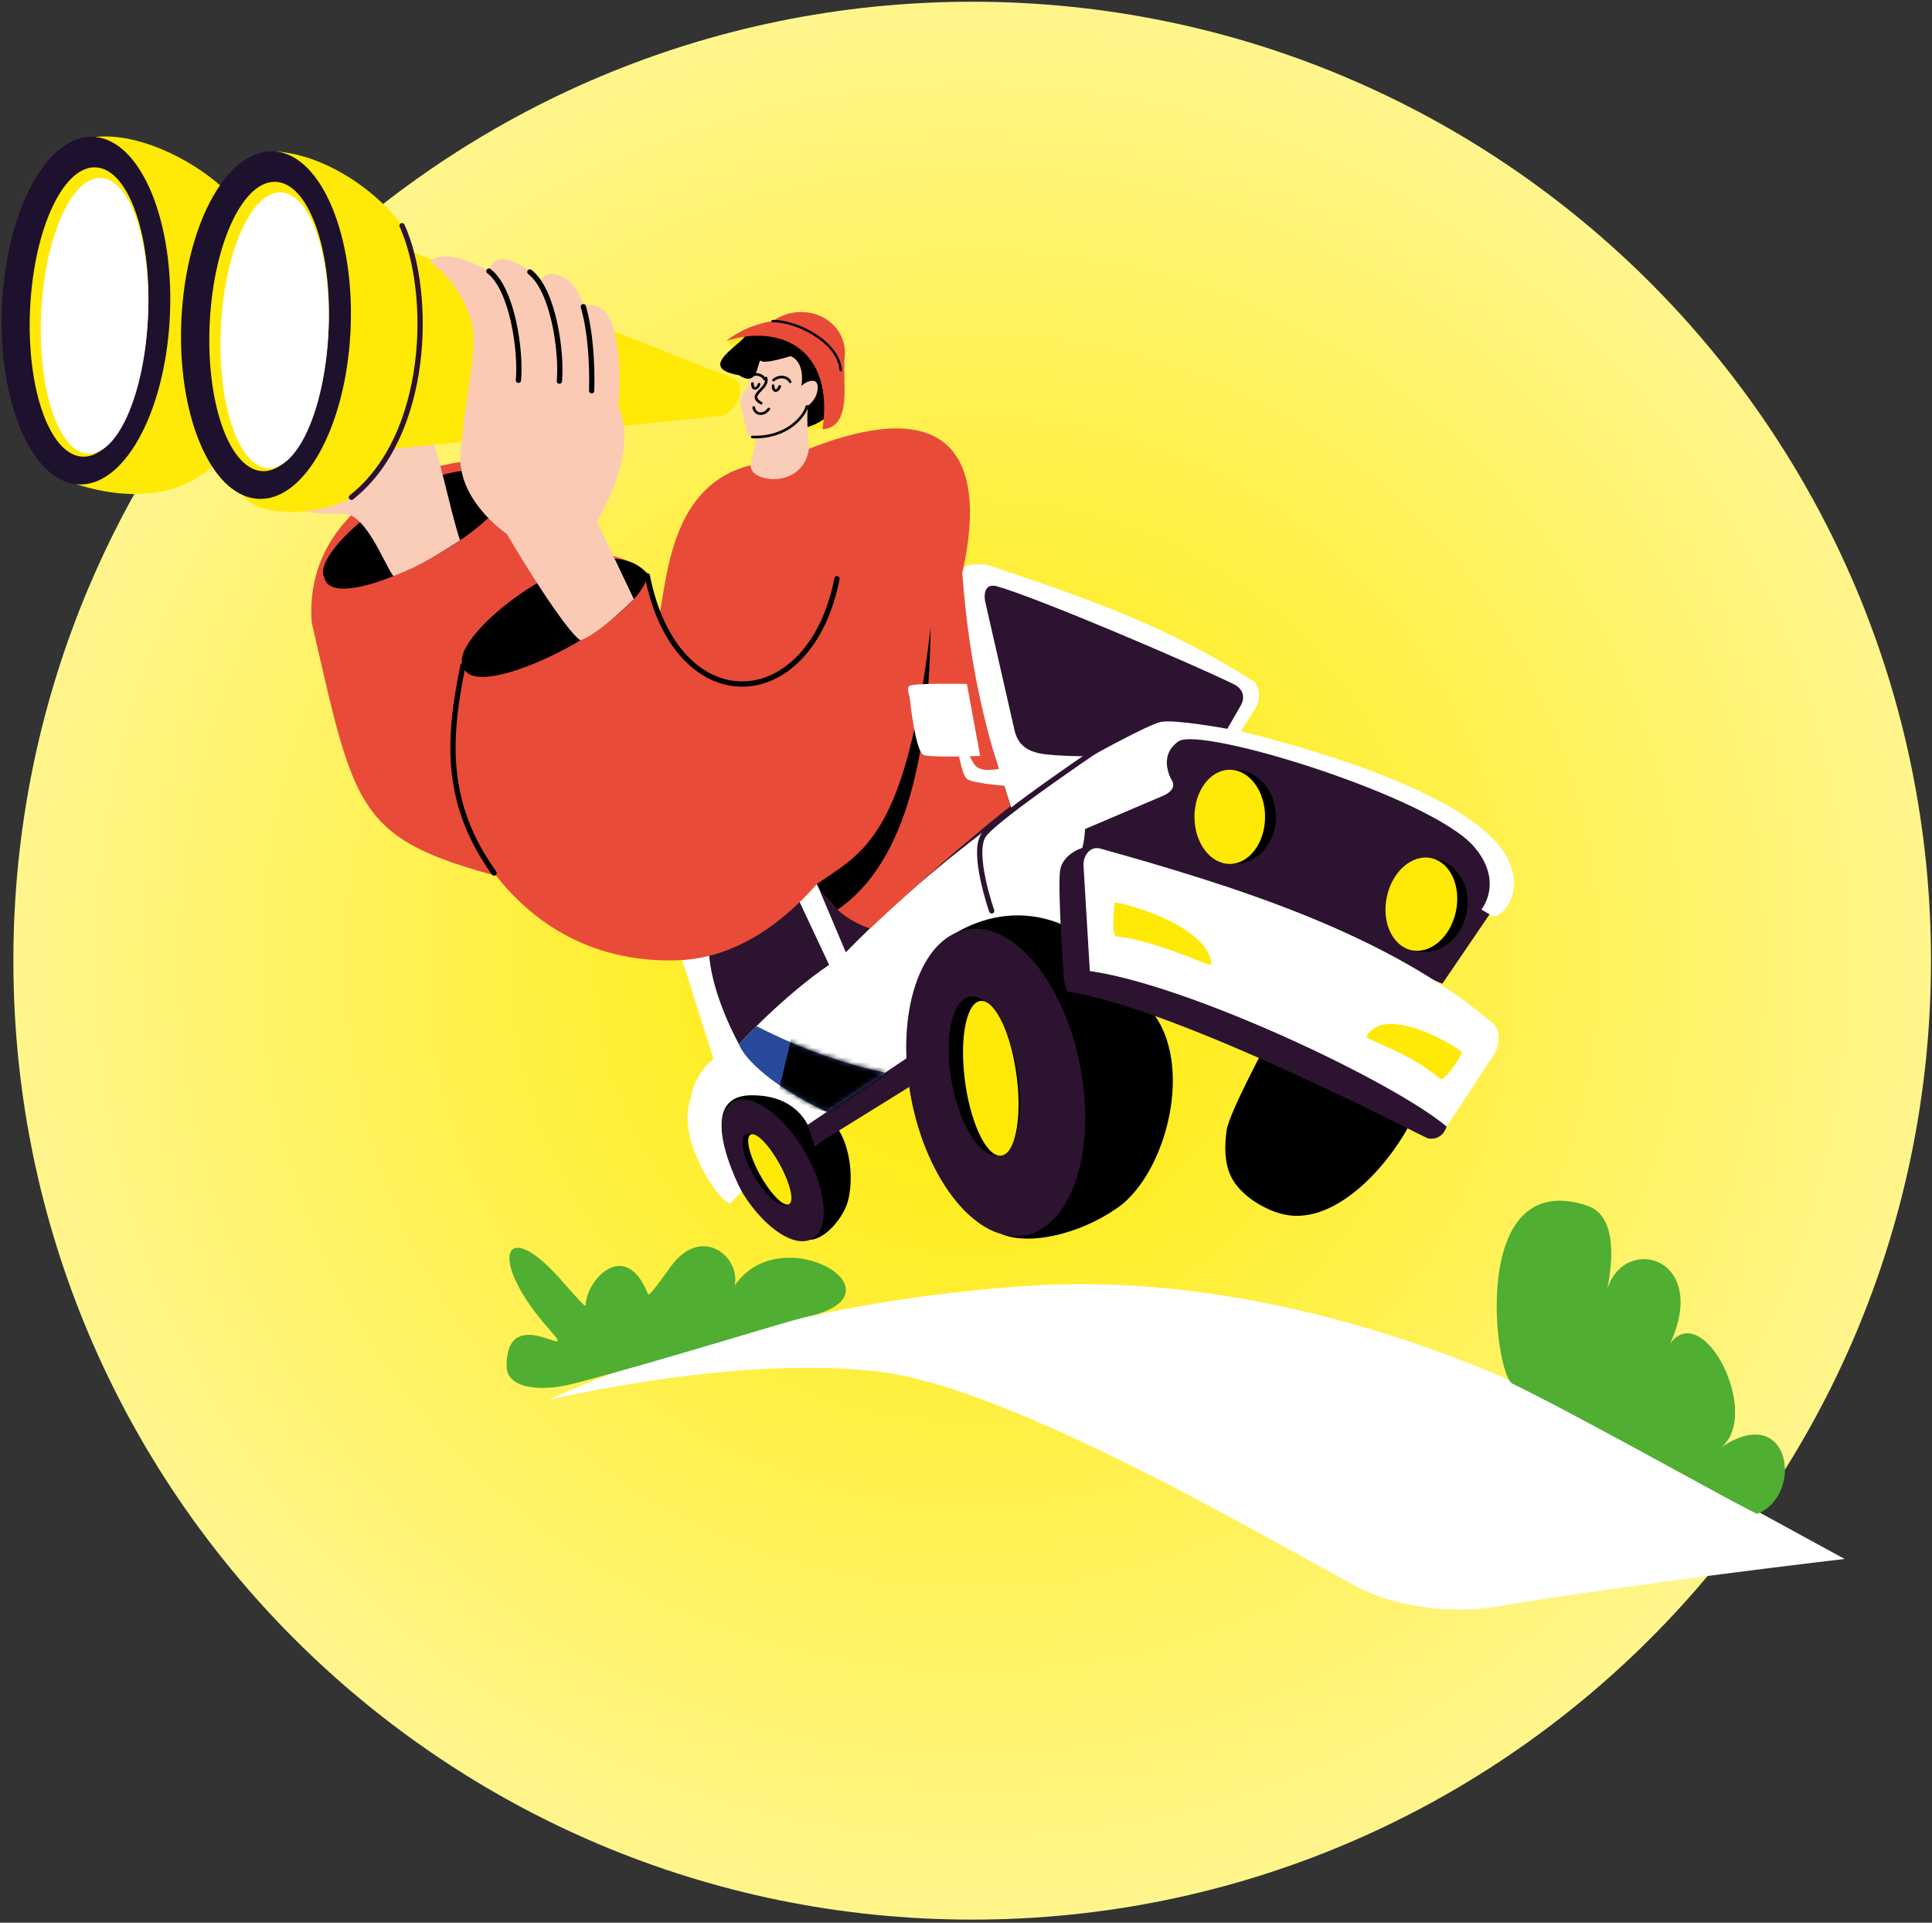 <svg width="403" height="401" viewBox="0 0 403 401" fill="none" xmlns="http://www.w3.org/2000/svg">
<rect x="0" y="0" width="403" height="401" fill="#333333" stroke="none"/>
<path d="M2.789 200.361C2.789 89.904 92.332 0.361 202.789 0.361C313.246 0.361 402.789 89.904 402.789 200.361C402.789 310.818 313.246 400.361 202.789 400.361C92.332 400.361 2.789 310.818 2.789 200.361Z" fill="url(#paint0_radial_338_32487)"/>
<path fill-rule="evenodd" clip-rule="evenodd" d="M311.739 189.185L300.861 205.158C300.861 205.158 256.854 187.458 245.857 182.314C234.86 177.17 223.94 177.368 223.94 177.368L223.512 164.581C223.512 164.581 236.121 158.716 237.362 157.475C238.602 156.234 246.034 152.879 246.034 152.879C246.034 152.879 289.307 160.15 301.545 169.903C313.783 179.655 311.743 189.185 311.743 189.185" fill="#2C1330"/>
<path fill-rule="evenodd" clip-rule="evenodd" d="M144.782 237.746C142.082 230.986 144.926 223.591 148.846 220.904L142.312 200.236C142.312 200.236 147.032 173.732 163.368 154.49C179.703 135.249 198.038 120.381 199.645 119.05C201.772 117.281 205.511 117.64 206.298 117.904C227.069 124.956 243.091 130.319 261.586 142.19C262.336 142.673 263.338 145.459 261.788 147.883L258.812 152.532C272.077 155.756 311.598 166.547 315.37 181.386C317.019 186.094 313.898 191.019 311.499 191.164L309.005 189.688C309.005 189.688 313.787 183.954 307.472 176.592C298.556 166.201 250.391 151.354 245.795 154.635C241.219 157.895 244.579 162.998 244.579 162.998C245.197 164.49 243.742 165.484 242.637 165.958L226.323 172.912C226.323 172.912 226.306 178.493 223.087 182.631C219.868 186.77 225.692 205.941 225.692 205.941L221.389 205.739L184.353 221.716L172.053 233.315C172.053 233.315 161.274 223.336 153.99 225.496C146.702 227.656 151.546 238.715 150.466 243.303C149.386 247.89 149.926 247.89 149.926 247.89L144.786 237.742L144.782 237.746Z" fill="white"/>
<path fill-rule="evenodd" clip-rule="evenodd" d="M154.159 217.81C155.231 216.618 156.463 215.332 157.795 214.013C162.506 209.335 168.462 204.203 172.947 201.239L160.14 173.939C160.14 173.939 150.849 183.985 148.335 193.527C145.824 203.069 154.159 217.806 154.159 217.806" fill="#2C1330"/>
<path fill-rule="evenodd" clip-rule="evenodd" d="M164.375 170.115L176.432 198.618C188.093 186.685 199.548 177.534 211.106 168.997L198.687 130.123C176.547 145.053 168.753 155.448 164.371 170.115" fill="#2C1330"/>
<path fill-rule="evenodd" clip-rule="evenodd" d="M205.493 125.423L211.602 152.228C212.241 155.023 213.844 156.478 216.8 157.113C219.755 157.748 227.562 157.748 227.562 157.748C227.562 157.748 239.347 151.189 242.121 150.571C244.895 149.957 256.016 152.001 256.016 152.001L258.795 147.171C259.796 145.431 259.306 143.654 257.331 142.686C249.199 138.696 216.788 124.772 207.785 122.224C204.685 121.565 205.493 125.423 205.493 125.423Z" fill="#2C1330"/>
<path fill-rule="evenodd" clip-rule="evenodd" d="M257.648 160.543C262.338 160.543 266.139 164.941 266.139 170.362C266.139 175.782 262.338 180.18 257.648 180.18C252.957 180.18 249.156 175.782 249.156 170.362C249.156 164.941 252.957 160.543 257.648 160.543Z" fill="black"/>
<path fill-rule="evenodd" clip-rule="evenodd" d="M256.518 160.543C260.587 160.543 263.884 164.941 263.884 170.362C263.884 175.782 260.587 180.18 256.518 180.18C252.45 180.18 249.152 175.782 249.152 170.362C249.152 164.941 252.45 160.543 256.518 160.543Z" fill="#FFE907"/>
<path fill-rule="evenodd" clip-rule="evenodd" d="M299.627 179.204C304.215 180.177 307.022 185.268 305.893 190.573C304.767 195.878 300.134 199.385 295.546 198.413C290.959 197.44 288.152 192.349 289.281 187.044C290.406 181.739 295.039 178.227 299.627 179.204Z" fill="black"/>
<path fill-rule="evenodd" clip-rule="evenodd" d="M298.526 178.968C302.504 179.813 304.816 184.801 303.691 190.102C302.566 195.407 298.427 199.022 294.446 198.177C290.468 197.332 288.155 192.348 289.281 187.043C290.406 181.738 294.544 178.123 298.526 178.968Z" fill="#FFE907"/>
<path fill-rule="evenodd" clip-rule="evenodd" d="M209.006 257.423C215.741 260.078 227.081 256.611 234.162 251.108C244.117 242.77 249.224 219.967 239.224 209.827C228.779 191.748 213.21 186.603 199.451 194.509L209.006 257.419V257.423Z" fill="black"/>
<path fill-rule="evenodd" clip-rule="evenodd" d="M267.947 253.316C279.027 255.649 290.589 242.117 294.971 232.681L264.205 217.611C264.205 217.611 256.369 232.137 255.866 235.748C255.491 238.436 255.178 242.809 257.164 246.09C259.502 249.948 264.456 252.578 267.947 253.312" fill="black"/>
<path fill-rule="evenodd" clip-rule="evenodd" d="M168.794 258.592C171.68 258.576 175.072 255.076 176.568 251.436C178.563 246.053 177.273 235.418 171.836 232.735L160.958 226.989C156.103 224.05 147.731 220.542 151.21 240.517L168.79 258.592H168.794Z" fill="black"/>
<path fill-rule="evenodd" clip-rule="evenodd" d="M153.077 229.734C156.94 227.834 163.687 232.726 168.143 240.661C172.599 248.596 173.081 256.568 169.219 258.468C165.357 260.368 158.609 255.476 154.153 247.541C149.697 239.606 149.215 231.634 153.077 229.734Z" fill="#2C1330"/>
<path fill-rule="evenodd" clip-rule="evenodd" d="M155.669 236.536C157.166 235.802 160.303 238.51 162.677 242.591C165.051 246.668 165.764 250.571 164.268 251.305C162.772 252.039 159.635 249.331 157.261 245.25C154.886 241.173 154.173 237.27 155.669 236.536Z" fill="black"/>
<path fill-rule="evenodd" clip-rule="evenodd" d="M156.589 236.626C157.748 236.057 160.472 238.848 162.678 242.859C164.879 246.874 165.724 250.587 164.565 251.156C163.407 251.725 160.678 248.935 158.477 244.924C156.276 240.909 155.431 237.195 156.589 236.626Z" fill="#FFE907"/>
<path fill-rule="evenodd" clip-rule="evenodd" d="M229.006 204.003L221.875 203.549C221.875 203.549 220.626 186.068 221.096 181.814C221.57 177.56 226.784 176.538 226.784 176.538C226.784 176.538 229.117 174.699 228.821 179.493C228.524 184.287 229.002 204.003 229.002 204.003" fill="#2C1330"/>
<path fill-rule="evenodd" clip-rule="evenodd" d="M227.566 206.486L226 180.271C226.095 178.028 227.653 176.404 229.648 177.014C256.651 184.603 289.433 194.533 311.543 213.568C312.999 214.817 313.044 218.477 311.098 220.752L301.746 234.944L227.566 206.486Z" fill="white"/>
<path fill-rule="evenodd" clip-rule="evenodd" d="M232.495 188.234C232.4 189.636 231.72 195.225 232.952 195.341C241.221 196.111 252.73 201.886 252.701 201.177C252.351 193.412 235.306 188.387 232.495 188.234Z" fill="#FFE907"/>
<path fill-rule="evenodd" clip-rule="evenodd" d="M301.745 234.945C301.745 234.945 300.995 237.971 297.866 237.419C297.037 237.274 246.193 210.448 222.611 206.788C222.611 206.788 220.95 202.225 222.425 202.188C239.964 201.747 289.164 224.455 301.745 234.945Z" fill="#2C1330"/>
<path fill-rule="evenodd" clip-rule="evenodd" d="M217.575 169.612C211.557 172.139 187.134 196.125 187.134 196.125L184.352 221.722L172.052 233.322C172.052 233.322 165.226 221.45 158.659 221.273C153.688 221.137 145.263 225.44 143.964 229.389C140.964 238.524 151.198 252.217 152.476 250.861L154.706 248.495C154.706 248.495 144.117 228.643 156.561 228.441C169.005 228.235 169.925 238.94 169.925 238.94L190.39 225.078L189.182 200.202L216.66 177.539C216.66 177.539 216.458 181.752 218.465 184.159C220.472 186.566 219.421 185.226 219.421 185.226C219.421 185.226 219.759 179.517 220.761 177.514C221.099 176.838 223.597 167.09 217.579 169.616" fill="white"/>
<path fill-rule="evenodd" clip-rule="evenodd" d="M151.502 71.112C153.452 72.484 158.204 80.415 161.84 83.667C165.29 86.755 165.537 90.452 171.592 89.339C173.365 89.013 174.461 64.368 159.857 68.305C157.223 69.014 153.625 69.636 151.502 71.112Z" fill="#FCEA28"/>
<path d="M174.181 85.579C160.228 98.246 157.561 74.256 157.94 72.81C158.414 70.996 159.82 67.97 164.028 68.403C171.386 74.178 171.534 67.777 174.115 72.653C177.165 78.415 173.628 82.838 174.185 85.579" fill="black"/>
<path d="M169.343 98.707C168.919 95.533 167.769 86.894 168.873 82.281L159.619 82.966L156.569 97.022C155.131 103.959 166.639 99.565 169.347 98.703" fill="#FACDB9"/>
<path d="M166.493 85.673C166.193 87.169 164.127 90.401 158.278 91.196C157.578 91.312 156.102 91.279 155.83 90.236C155.488 88.933 155.199 87.697 154.63 84.832C154.16 82.466 155.467 81.192 156.325 80.45C156.139 78.48 157.05 74.412 162.182 73.921C167.314 73.427 167.623 78.097 167.136 80.492C168.319 79.379 170.64 78.629 170.57 80.846C170.479 83.797 167.812 85.294 166.489 85.673" fill="#FACDB9"/>
<path d="M155.187 70.402C157.038 68.127 164.144 67.546 165.336 69.33C166.506 71.082 165.579 72.595 168.588 73.11C165.15 74.24 159.115 76.206 158.641 75.138C157.895 75.732 158.163 80.847 154.144 78.259C145.686 76.775 153.336 72.677 155.187 70.398" fill="black"/>
<path d="M156.023 78.712C157.45 77.583 159.057 78.16 159.478 79.071" stroke="black" stroke-width="0.55" stroke-miterlimit="22.93" stroke-linecap="round"/>
<path d="M161.357 79.265C162.784 78.135 164.387 78.713 164.812 79.623" stroke="black" stroke-width="0.55" stroke-miterlimit="22.93" stroke-linecap="round"/>
<path d="M159.777 78.844C160.494 81.119 155.618 82.298 158.767 84.079" stroke="black" stroke-width="0.55" stroke-miterlimit="22.93" stroke-linecap="round"/>
<path d="M160.362 85.306C159.282 86.798 157.448 86.477 157.217 84.981" stroke="black" stroke-width="0.55" stroke-miterlimit="22.93" stroke-linecap="round"/>
<path d="M158.333 80.134C157.979 81.251 156.915 81.4 156.96 79.994" stroke="black" stroke-width="0.55" stroke-miterlimit="22.93" stroke-linecap="round"/>
<path d="M162.642 80.584C162.287 81.701 161.224 81.849 161.265 80.443" stroke="black" stroke-width="0.55" stroke-miterlimit="22.93" stroke-linecap="round"/>
<path d="M156.926 91.147C164.617 91.378 167.985 86.362 168.311 84.754" stroke="black" stroke-width="0.55" stroke-miterlimit="22.93" stroke-linecap="round"/>
<path fill-rule="evenodd" clip-rule="evenodd" d="M65.022 129.831C75.406 174.958 74.062 176.055 121.399 187.036C121.399 187.036 150.244 147.292 151.209 133.508C152.169 119.724 138.039 129.213 138.039 129.213L109.54 98.248C98.41 91.022 62.908 101.814 65.022 129.827" fill="#E94B39"/>
<path d="M156.566 97.028C156.368 100.734 167.497 102.119 168.742 93.594C208.218 78.162 205.151 108.269 197.86 129.394C190.922 153.136 172.748 198.181 142.316 200.238C106.067 202.068 90.292 167.266 90.795 145.391C90.733 143.648 90.853 141.92 91.133 140.214C94.39 120.342 115.247 110.029 131.821 117.337C135.832 119.105 135.028 121.5 137.571 128.137C139.253 119.402 140.37 101.014 156.57 97.032" fill="#E94B39"/>
<path d="M135.054 119.661C134.675 129.212 98.137 147.806 96.579 138.767C93.24 132.609 124.638 107.831 135.054 119.661Z" fill="black"/>
<path d="M135.02 120.082C141.066 150.75 168.952 149.426 174.586 120.704" stroke="black" stroke-width="1.1" stroke-miterlimit="22.93" stroke-linecap="round"/>
<path d="M106.105 101.251C105.725 110.802 69.188 129.396 67.63 120.357C64.291 114.198 95.688 89.421 106.105 101.251Z" fill="black"/>
<path d="M74.053 73.591C89.914 76.329 90.903 96.613 95.949 112.705C91.835 115.31 87.783 118.01 82.045 120.162C79.931 117.214 76.254 106.868 71.41 107.12C55.97 107.928 50.545 98.995 49.218 96.588C48.266 94.861 63.822 97.99 64.317 96.184C67.944 82.862 64.539 71.951 74.053 73.591Z" fill="#FACDB9"/>
<path d="M210.822 168.093C208.072 159.49 201.679 142.635 200.377 113.406C200.442 129.404 175.179 160.52 166.947 176.18C169.387 181.951 171.42 190.174 181.444 193.641C192.78 183.216 200.554 176.246 210.826 168.088" fill="#E94B39"/>
<path d="M170.41 184.368C179.631 177.884 189.025 175.044 194.12 130.803C193.848 155.572 189.573 179.595 174.685 189.739C174.685 189.739 171.226 186.289 170.41 184.368Z" fill="black"/>
<path fill-rule="evenodd" clip-rule="evenodd" d="M189.721 145.25C189.721 145.25 190.908 156.874 192.685 157.467C194.466 158.061 204.453 157.653 204.453 157.653L201.683 142.636C201.683 142.636 190.076 142.397 189.602 143.11C189.128 143.823 189.721 145.245 189.721 145.245" fill="white"/>
<path fill-rule="evenodd" clip-rule="evenodd" d="M304.977 219.507C304.437 220.843 301.238 225.752 300.315 224.944C294.115 219.512 284.692 216.807 285.022 216.193C288.645 209.458 302.916 217.562 304.977 219.507Z" fill="#FFE907"/>
<path fill-rule="evenodd" clip-rule="evenodd" d="M199.68 155.687C199.68 155.687 200.508 161.38 201.696 162.448C202.883 163.515 212.371 164.109 212.371 164.109C212.371 164.109 213.678 160.551 211.778 160.077C209.882 159.603 204.779 161.974 203.118 159.249C201.456 156.52 201.456 154.979 201.456 154.979L199.676 155.692L199.68 155.687Z" fill="white"/>
<path fill-rule="evenodd" clip-rule="evenodd" d="M203.456 193.688C213.493 193.688 223.53 208.044 225.871 225.757C228.212 243.469 221.972 257.826 211.935 257.826C201.898 257.826 191.861 243.469 189.519 225.757C187.178 208.044 193.419 193.688 203.456 193.688Z" fill="#2C1330"/>
<path fill-rule="evenodd" clip-rule="evenodd" d="M202.833 207.809C206.715 207.809 210.986 215.245 212.371 224.42C213.756 233.596 211.728 241.032 207.845 241.032C203.962 241.032 199.692 233.596 198.307 224.42C196.922 215.245 198.95 207.809 202.833 207.809Z" fill="black"/>
<path fill-rule="evenodd" clip-rule="evenodd" d="M204.728 208.758C207.741 208.758 211.055 215.984 212.127 224.895C213.198 233.807 211.628 241.033 208.615 241.033C205.601 241.033 202.287 233.807 201.216 224.895C200.144 215.984 201.714 208.758 204.728 208.758Z" fill="#FFE907"/>
<path fill-rule="evenodd" clip-rule="evenodd" d="M168.49 234.576L190.139 220.018L189.652 226.708L169.921 238.937L168.49 234.576Z" fill="#2C1330"/>
<path d="M206.862 189.986C206.862 189.986 202.654 177.967 205.151 174.22C207.649 170.473 232.204 154.051 232.204 154.051" stroke="#2C1330" stroke-width="1.1" stroke-linecap="round" stroke-linejoin="round"/>
<path fill-rule="evenodd" clip-rule="evenodd" d="M150.716 86.721L75.082 94.302L81.046 50.621L152.909 78.89C155.44 79.883 154.628 84.825 150.712 86.721" fill="#FFE907"/>
<path fill-rule="evenodd" clip-rule="evenodd" d="M19.893 28.565C35.751 47.09 23.855 91.182 15.961 101.001C23.554 103.42 32.074 104.117 39.135 100.704C46.196 97.291 49.938 92.213 51.863 78.099C53.788 63.99 50.107 43.145 50.107 43.145C44.811 35.816 30.623 27.415 19.893 28.565Z" fill="#FFE907"/>
<path fill-rule="evenodd" clip-rule="evenodd" d="M19.894 28.566C29.552 29.506 36.497 46.48 35.409 66.484C34.321 86.488 25.615 101.941 15.957 101.002C6.3 100.062 -0.646 83.088 0.442 63.084C1.531 43.08 10.236 27.626 19.894 28.566Z" fill="#1D112D"/>
<path fill-rule="evenodd" clip-rule="evenodd" d="M20.217 34.921C26.998 35.58 31.763 49.615 30.86 66.268C29.957 82.921 23.725 95.885 16.944 95.225C10.164 94.566 5.398 80.53 6.301 63.877C7.204 47.225 13.436 34.261 20.217 34.921Z" fill="#FFE907"/>
<path fill-rule="evenodd" clip-rule="evenodd" d="M21.279 37.136C27.413 37.733 31.683 51.084 30.822 66.958C29.96 82.832 24.288 95.214 18.155 94.621C12.021 94.023 7.751 80.672 8.612 64.798C9.474 48.925 15.146 36.542 21.279 37.136Z" fill="white"/>
<path fill-rule="evenodd" clip-rule="evenodd" d="M57.462 31.58C73.319 50.104 58.509 93.422 50.611 103.241C54.259 108.562 68.373 107.148 73.299 103.719C74.556 103.286 80.747 98.43 86.027 81.114C91.308 63.797 83.859 47.062 83.859 47.062C79.21 40.488 68.505 32.334 57.458 31.58" fill="#FFE907"/>
<path fill-rule="evenodd" clip-rule="evenodd" d="M56.375 37.942C63.836 38.602 69.075 52.637 68.082 69.29C67.088 85.942 60.233 98.906 52.773 98.247C45.312 97.587 40.073 83.552 41.066 66.899C42.06 50.246 48.914 37.282 56.375 37.942Z" fill="#FFE907"/>
<path fill-rule="evenodd" clip-rule="evenodd" d="M57.54 40.151C64.284 40.749 68.983 54.1 68.035 69.974C67.087 85.848 60.85 98.23 54.106 97.636C47.363 97.039 42.664 83.688 43.612 67.814C44.56 51.94 50.796 39.558 57.54 40.151Z" fill="#FFE907"/>
<path d="M57.54 40.151C64.284 40.749 68.983 54.1 68.035 69.974C67.087 85.848 60.85 98.23 54.106 97.636C47.363 97.039 42.664 83.688 43.612 67.814C44.56 51.94 50.796 39.558 57.54 40.151Z" stroke="#2C1330" stroke-width="0.499" stroke-linecap="round" stroke-linejoin="round"/>
<path fill-rule="evenodd" clip-rule="evenodd" d="M105.733 111.376C105.733 111.376 95.346 104.418 96.059 94.694C96.772 84.971 99.274 73.928 98.751 69.323C98.223 64.719 94.852 57.992 89.629 54.637C93.112 51.183 101.978 56.541 101.978 56.541C101.978 56.541 102.65 52.493 107.399 54.703C112.147 56.908 112.16 59.2 112.16 59.2C112.16 59.2 113.664 55.845 117.316 57.708C120.968 59.571 121.677 63.969 121.677 63.969C121.677 63.969 123.817 62.79 126.146 64.909C127.102 65.779 128 67.881 128.726 71.953C129.765 77.782 128.932 84.913 128.932 84.913C133.59 94.01 124.517 108.754 124.517 108.754L132.221 124.974C132.221 124.974 124.884 132.274 121.071 133.548C117.943 131.512 108.372 115.98 105.733 111.376Z" fill="#FACAB5"/>
<path d="M101.98 56.541C106.849 60.247 108.703 73.124 108.139 79.315" stroke="black" stroke-width="1.1" stroke-linecap="round" stroke-linejoin="round"/>
<path d="M110.523 56.723C115.391 60.428 117.242 73.305 116.682 79.497" stroke="black" stroke-width="1.1" stroke-linecap="round" stroke-linejoin="round"/>
<path d="M121.678 63.965C123.166 69.093 123.566 75.82 123.417 81.5" stroke="black" stroke-width="1.1" stroke-linecap="round" stroke-linejoin="round"/>
<path d="M73.303 103.721C89.556 90.943 90.293 61.285 83.863 47.065" stroke="#2C1330" stroke-width="1.1" stroke-linecap="round" stroke-linejoin="round"/>
<path d="M96.578 138.766C93.317 154.582 92.802 167.739 103.057 182.079" stroke="black" stroke-width="1.1" stroke-linecap="round" stroke-linejoin="round"/>
<path fill-rule="evenodd" clip-rule="evenodd" d="M57.461 31.582C67.189 32.522 74.188 49.496 73.091 69.5C71.999 89.504 63.224 104.957 53.496 104.017C43.768 103.077 36.769 86.103 37.865 66.099C38.957 46.095 47.733 30.642 57.461 31.582Z" fill="#1D112D"/>
<path fill-rule="evenodd" clip-rule="evenodd" d="M57.788 37.942C64.618 38.602 69.42 52.637 68.509 69.29C67.598 85.942 61.321 98.906 54.49 98.247C47.656 97.587 42.858 83.552 43.769 66.899C44.68 50.246 50.958 37.282 57.788 37.942Z" fill="#FFE907"/>
<path fill-rule="evenodd" clip-rule="evenodd" d="M58.858 40.151C65.036 40.749 69.34 54.1 68.47 69.974C67.6 85.848 61.891 98.23 55.712 97.636C49.534 97.039 45.23 83.688 46.1 67.814C46.97 51.94 52.679 39.558 58.858 40.151Z" fill="white"/>
<path fill-rule="evenodd" clip-rule="evenodd" d="M114.434 291.986C114.434 291.986 154.8 272.036 214.647 268.169C274.494 264.303 328.109 294.212 328.109 294.212L384.77 325.139C384.77 325.139 340.372 330.3 311.588 335.164C303.884 336.466 292.713 335.419 285.067 331.895C274.152 326.862 213.427 289.608 183.295 286.071C153.164 282.534 114.434 291.982 114.434 291.982" fill="white"/>
<path fill-rule="evenodd" clip-rule="evenodd" d="M331.031 251.437C337.771 253.651 336.134 264.355 335.285 268.799C338.892 257.303 356.674 262.195 348.369 280.225C355.31 270.798 367.54 294.965 359.011 301.89C373.41 292.117 376.423 311.754 366.579 315.711C366.023 315.934 329.152 295.134 315.5 288.597C311.724 286.791 306.258 243.3 331.031 251.437Z" fill="#50AE32"/>
<path fill-rule="evenodd" clip-rule="evenodd" d="M114.775 277.489C101.593 262.79 104.833 253.243 116.783 266.665C120.249 270.556 122.121 272.802 122.146 272.238C122.381 266.739 130.484 258.198 135.142 269.834C135.369 270.395 136.156 269.323 139.998 264.06C146.317 255.412 154.524 262.064 153.246 268.128C163.019 253.763 189.96 269.979 168.13 274.678C164.227 275.519 137.438 283.96 119.808 288.528C111.779 290.609 105.687 289.191 105.67 284.941C105.625 271.055 121.28 284.744 114.767 277.489" fill="#50AE32"/>
<path fill-rule="evenodd" clip-rule="evenodd" d="M161.162 66.977C167.914 62.303 176.862 66.8 176.211 74.38C175.605 79.388 178.012 89.03 171.561 89.549C174.113 72.649 162.637 67.509 151.504 71.107C154.789 68.432 158.841 67.278 161.162 66.973" fill="#E94B39"/>
<path d="M161.162 66.978C166.005 66.83 174.958 71.253 175.362 77.201" stroke="black" stroke-width="0.499" stroke-linecap="round" stroke-linejoin="round"/>
<path d="M157.796 214.014C166.922 218.676 175.821 221.833 184.63 223.729L172.449 231.92C159.189 225.613 154.799 219.784 154.16 217.81C155.356 216.495 156.53 215.259 157.796 214.014Z" fill="#284A9A"/>
<mask id="mask0_338_32487" style="mask-type:luminance" maskUnits="userSpaceOnUse" x="154" y="214" width="31" height="18">
<path d="M157.796 214.014C166.922 218.676 175.821 221.833 184.63 223.729L172.449 231.92C159.189 225.613 154.799 219.784 154.16 217.81C155.356 216.495 156.53 215.259 157.796 214.014Z" fill="white"/>
</mask>
<g mask="url(#mask0_338_32487)">
<path d="M162.141 228.739L165.492 214.773C172.549 218.149 180.009 220.672 186.679 222.964L174.573 232.181C174.573 232.181 165.265 230.862 162.141 228.739Z" fill="black"/>
</g>
<defs>
<radialGradient id="paint0_radial_338_32487" cx="0" cy="0" r="1" gradientUnits="userSpaceOnUse" gradientTransform="translate(202.789 200.361) rotate(90) scale(368.704)">
<stop stop-color="#FFEA00"/>
<stop offset="1" stop-color="white"/>
</radialGradient>
</defs>
</svg>
